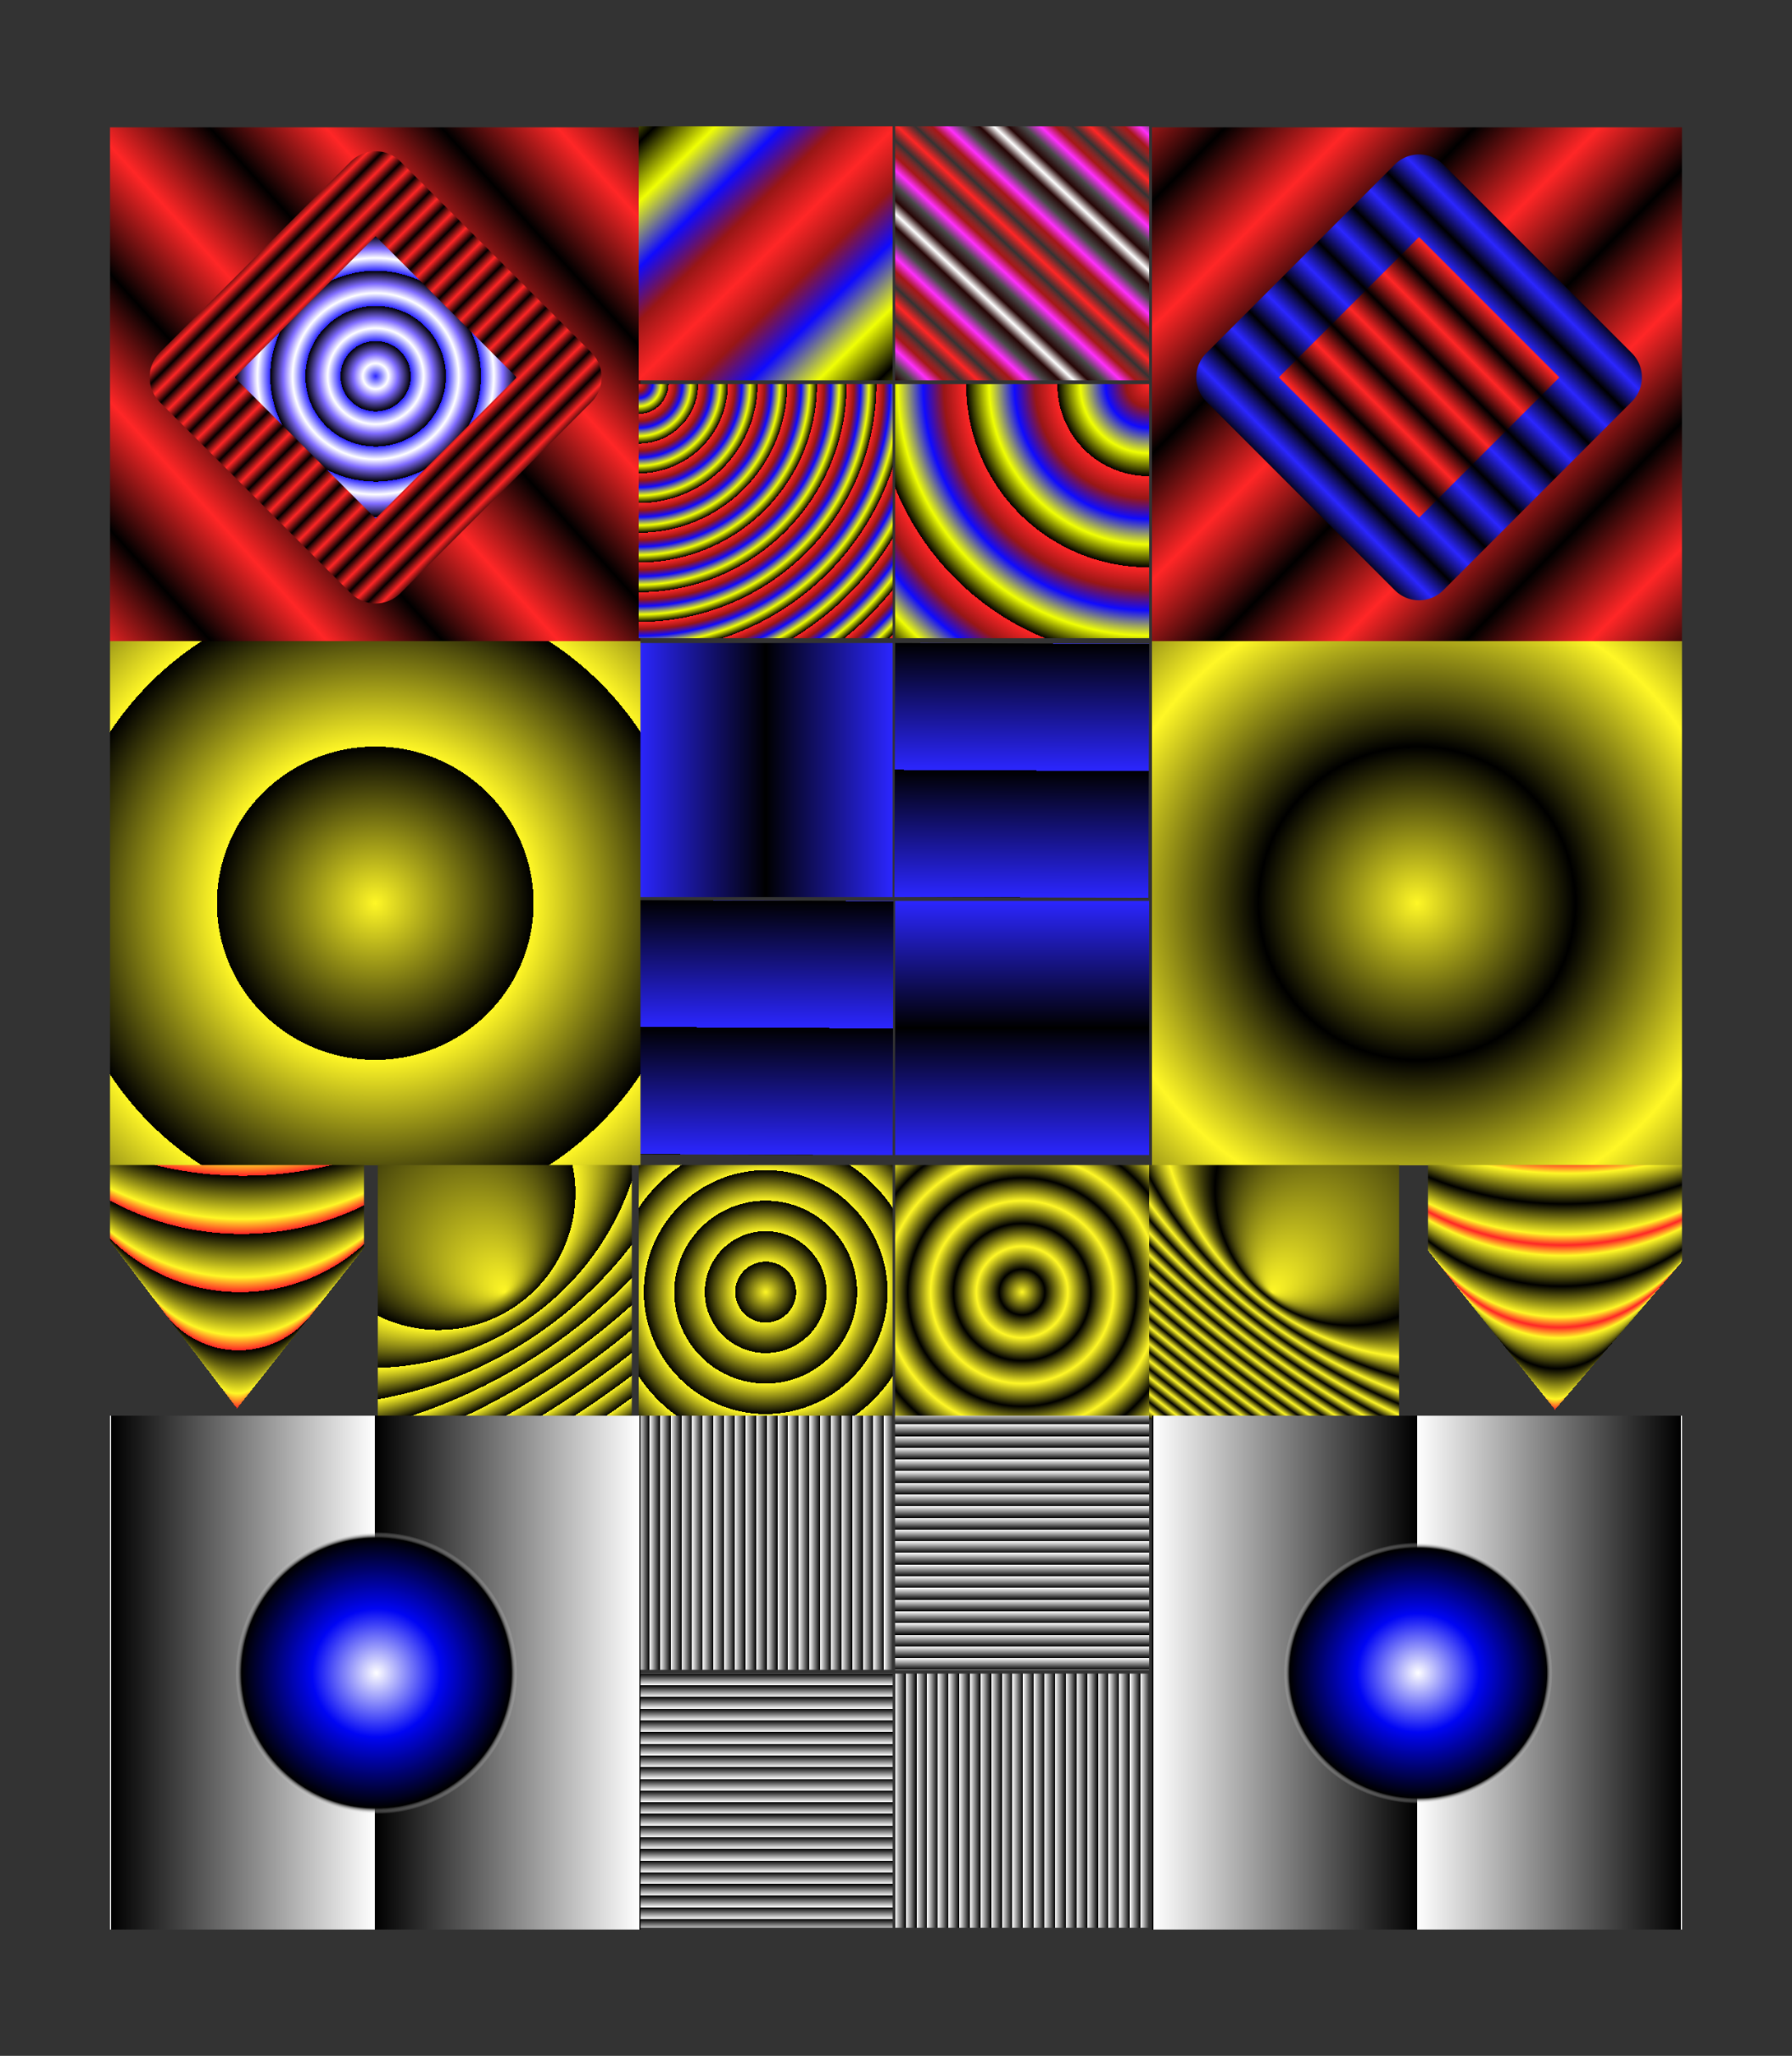<svg width="100%" height="100%"
version="1.1"
xmlns="http://www.w3.org/2000/svg" 
xmlns:xlink="http://www.w3.org/1999/xlink"
xmlns:svgjs="http://svgjs.com/svgjs"
style="stroke-linecap: round; stroke-linejoin: round;"
viewBox="125.171 671.311 891.186 1021.948">
<rect x="125.171" y="671.311" width="891.186" height="1021.948" fill="#333333" stroke="none"/>
<defs id="SvgjsDefs33653"><radialGradient id="SvgjsRadialGradient3561" fx="0.504" fy="0.501" cx="0.504" cy="0.501" r="0.486"><stop id="SvgjsStop3562" stop-opacity="1" stop-color="#ffffff" offset="0"></stop><stop id="SvgjsStop3563" stop-opacity="1" stop-color="#0005f4" offset="0.455"></stop><stop id="SvgjsStop3564" stop-opacity="1" stop-color="#000000" offset="0.957"></stop><stop id="SvgjsStop3565" stop-opacity="0" stop-color="#ffffff" offset="1"></stop></radialGradient><linearGradient id="SvgjsLinearGradient1633" spreadMethod="reflect" x1="0.438" y1="0.535" x2="0.561" y2="0.426"><stop id="SvgjsStop1634" stop-opacity="1" stop-color="#ff2626" offset="0"></stop><stop id="SvgjsStop1635" stop-opacity="1" stop-color="#000000" offset="1"></stop></linearGradient><linearGradient id="SvgjsLinearGradient1636" spreadMethod="reflect" x1="0.508" y1="0.497" x2="0.974" y2="0.971"><stop id="SvgjsStop2701" stop-opacity="1" stop-color="#ff2626" offset="0"></stop><stop id="SvgjsStop2702" stop-opacity="1" stop-color="#981616" offset="0.247"></stop><stop id="SvgjsStop2703" stop-opacity="1" stop-color="#0f0aff" offset="0.471"></stop><stop id="SvgjsStop2704" stop-opacity="1" stop-color="#f0ff03" offset="0.749"></stop><stop id="SvgjsStop2705" stop-opacity="1" stop-color="#000000" offset="1"></stop></linearGradient><linearGradient id="SvgjsLinearGradient1639" spreadMethod="reflect" x1="0.531" y1="0.486" x2="0.707" y2="0.297"><stop id="SvgjsStop5454" stop-opacity="1" stop-color="#ff2626" offset="0"></stop><stop id="SvgjsStop5455" stop-opacity="0" stop-color="#ff1e1e" offset="0.184"></stop><stop id="SvgjsStop5456" stop-opacity="1" stop-color="#a41818" offset="0.357"></stop><stop id="SvgjsStop5457" stop-opacity="1" stop-color="#ff2ffc" offset="0.514"></stop><stop id="SvgjsStop5458" stop-opacity="1" stop-color="#494949" offset="0.686"></stop><stop id="SvgjsStop5459" stop-opacity="1" stop-color="#260505" offset="0.851"></stop><stop id="SvgjsStop5460" stop-opacity="1" stop-color="#ffffff" offset="1"></stop></linearGradient><linearGradient id="SvgjsLinearGradient1642" spreadMethod="reflect" x1="0.439" y1="0.423" x2="0.561" y2="0.541"><stop id="SvgjsStop1643" stop-opacity="1" stop-color="#ff2626" offset="0"></stop><stop id="SvgjsStop1644" stop-opacity="1" stop-color="#000000" offset="1"></stop></linearGradient><radialGradient id="SvgjsRadialGradient1760" spreadMethod="repeat" r="0.3" fx="0.5" fy="0.5" cx="0.5" cy="0.5"><stop id="SvgjsStop1788" stop-opacity="1" stop-color="#fff726" offset="0"></stop><stop id="SvgjsStop1789" stop-opacity="1" stop-color="#000000" offset="1"></stop></radialGradient><radialGradient id="SvgjsRadialGradient1763" spreadMethod="repeat" r="0.539" fx="0.5" fy="0.5" cx="0.239" cy="0.11"><stop id="SvgjsStop1790" stop-opacity="1" stop-color="#fff726" offset="0"></stop><stop id="SvgjsStop1791" stop-opacity="1" stop-color="#000000" offset="1"></stop></radialGradient><radialGradient id="SvgjsRadialGradient1766" spreadMethod="repeat" r="0.12" fx="0.5" fy="0.5" cx="0.5" cy="0.5"><stop id="SvgjsStop1792" stop-opacity="1" stop-color="#fff726" offset="0"></stop><stop id="SvgjsStop1793" stop-opacity="1" stop-color="#000000" offset="1"></stop></radialGradient><radialGradient id="SvgjsRadialGradient1769" spreadMethod="reflect" r="0.09" fx="0.5" fy="0.5" cx="0.5" cy="0.5"><stop id="SvgjsStop1794" stop-opacity="1" stop-color="#fff726" offset="0"></stop><stop id="SvgjsStop1795" stop-opacity="1" stop-color="#000000" offset="1"></stop></radialGradient><radialGradient id="SvgjsRadialGradient1772" spreadMethod="reflect" r="0.3" fx="0.5" fy="0.5" cx="0.5" cy="0.5"><stop id="SvgjsStop1796" stop-opacity="1" stop-color="#fff726" offset="0"></stop><stop id="SvgjsStop1797" stop-opacity="1" stop-color="#000000" offset="1"></stop></radialGradient><radialGradient id="SvgjsRadialGradient1775" spreadMethod="reflect" r="0.534" fx="0.5" fy="0.5" cx="0.81" cy="0.097"><stop id="SvgjsStop1798" stop-opacity="1" stop-color="#fff726" offset="0"></stop><stop id="SvgjsStop1799" stop-opacity="1" stop-color="#000000" offset="1"></stop></radialGradient><linearGradient id="SvgjsLinearGradient1933" spreadMethod="repeat" x1="1.143730691557725e-16" y1="4.912285915671893e-7" x2="0.046" y2="4.912285915671893e-7"><stop id="SvgjsStop14944" stop-opacity="1" stop-color="#000000" offset="0"></stop><stop id="SvgjsStop14945" stop-opacity="1" stop-color="#ffffff" offset="1"></stop></linearGradient><linearGradient id="SvgjsLinearGradient1936" spreadMethod="repeat" x1="0" y1="0" x2="0.5" y2="0"><stop id="SvgjsStop4320" stop-opacity="1" stop-color="#000000" offset="0"></stop><stop id="SvgjsStop4321" stop-opacity="1" stop-color="#ffffff" offset="1"></stop></linearGradient><linearGradient id="SvgjsLinearGradient1945" spreadMethod="repeat" x1="0" y1="0" x2="0.5" y2="0"><stop id="SvgjsStop3812" stop-opacity="1" stop-color="#ffffff" offset="0"></stop><stop id="SvgjsStop3813" stop-opacity="1" stop-color="#000000" offset="1"></stop></linearGradient><linearGradient id="SvgjsLinearGradient1948" spreadMethod="repeat" x1="2.28746138311545e-16" y1="4.912285915671893e-7" x2="0.042" y2="4.912285915671893e-7"><stop id="SvgjsStop3810" stop-opacity="1" stop-color="#ffffff" offset="0"></stop><stop id="SvgjsStop3811" stop-opacity="1" stop-color="#000000" offset="1"></stop></linearGradient><radialGradient id="SvgjsRadialGradient2074" spreadMethod="repeat" fx="0.5" fy="0.958" cx="0.506" cy="0.366" r="0.363"><stop id="SvgjsStop3582" stop-opacity="1" stop-color="#ff2626" offset="0"></stop><stop id="SvgjsStop3583" stop-opacity="1" stop-color="#fff726" offset="0.255"></stop><stop id="SvgjsStop3584" stop-opacity="1" stop-color="#000000" offset="1"></stop></radialGradient><radialGradient id="SvgjsRadialGradient2077" spreadMethod="reflect" fx="0.5" fy="0.963" cx="0.508" cy="0.516" r="0.285"><stop id="SvgjsStop3585" stop-opacity="1" stop-color="#ff2626" offset="0"></stop><stop id="SvgjsStop3586" stop-opacity="1" stop-color="#fff726" offset="0.255"></stop><stop id="SvgjsStop3587" stop-opacity="1" stop-color="#000000" offset="1"></stop></radialGradient><linearGradient id="SvgjsLinearGradient2231" spreadMethod="repeat" x1="0" y1="0" x2="0.5" y2="0"><stop id="SvgjsStop3695" stop-opacity="1" stop-color="#2b26ff" offset="0"></stop><stop id="SvgjsStop3696" stop-opacity="1" stop-color="#000000" offset="1"></stop></linearGradient><linearGradient id="SvgjsLinearGradient4002" spreadMethod="reflect" x1="0" y1="0" x2="0.5" y2="0"><stop id="SvgjsStop4003" stop-opacity="1" stop-color="#2b26ff" offset="0"></stop><stop id="SvgjsStop4004" stop-opacity="1" stop-color="#000000" offset="1"></stop></linearGradient><radialGradient id="SvgjsRadialGradient3600" spreadMethod="repeat" r="0.13" fx="0.503" fy="0.497" cx="0.503" cy="0.497"><stop id="SvgjsStop7726" stop-opacity="1" stop-color="#2b26ff" offset="0"></stop><stop id="SvgjsStop7727" stop-opacity="1" stop-color="#ffffff" offset="0.365"></stop><stop id="SvgjsStop7728" stop-opacity="1" stop-color="#7f6bff" offset="0.631"></stop><stop id="SvgjsStop7729" stop-opacity="1" stop-color="#000000" offset="1"></stop></radialGradient><linearGradient id="SvgjsLinearGradient3611" spreadMethod="reflect" x1="0.998" y1="0.574" x2="0.998" y2="0.536"><stop id="SvgjsStop3721" stop-opacity="1" stop-color="#ff2626" offset="0"></stop><stop id="SvgjsStop3722" stop-opacity="1" stop-color="#000000" offset="1"></stop></linearGradient><linearGradient id="SvgjsLinearGradient27430" spreadMethod="reflect" x1="0.5" y1="0.5" x2="0.592" y2="0.5"><stop id="SvgjsStop27431" stop-opacity="1" stop-color="#ff2626" offset="0"></stop><stop id="SvgjsStop27432" stop-opacity="1" stop-color="#000000" offset="1"></stop></linearGradient><linearGradient id="SvgjsLinearGradient27437" spreadMethod="reflect" x1="0.5" y1="0.5" x2="0.592" y2="0.5"><stop id="SvgjsStop27438" stop-opacity="1" stop-color="#2b26ff" offset="0"></stop><stop id="SvgjsStop27439" stop-opacity="1" stop-color="#000000" offset="1"></stop></linearGradient><radialGradient id="SvgjsRadialGradient1903" spreadMethod="repeat" r="0.117" fx="9.060418312265144e-8" fy="-3.0201438156243275e-8" cx="9.060418312265144e-8" cy="-3.0201438156243275e-8"><stop id="SvgjsStop1904" stop-opacity="1" stop-color="#ff2626" offset="0"></stop><stop id="SvgjsStop1905" stop-opacity="1" stop-color="#981616" offset="0.247"></stop><stop id="SvgjsStop1906" stop-opacity="1" stop-color="#0f0aff" offset="0.471"></stop><stop id="SvgjsStop1907" stop-opacity="1" stop-color="#f0ff03" offset="0.749"></stop><stop id="SvgjsStop1908" stop-opacity="1" stop-color="#000000" offset="1"></stop></radialGradient><radialGradient id="SvgjsRadialGradient2144" spreadMethod="repeat" r="0.359" fx="0.998" fy="0.003" cx="0.998" cy="0.003"><stop id="SvgjsStop2197" stop-opacity="1" stop-color="#ff2626" offset="0"></stop><stop id="SvgjsStop2198" stop-opacity="1" stop-color="#981616" offset="0.247"></stop><stop id="SvgjsStop2199" stop-opacity="1" stop-color="#0f0aff" offset="0.471"></stop><stop id="SvgjsStop2200" stop-opacity="1" stop-color="#f0ff03" offset="0.749"></stop><stop id="SvgjsStop2201" stop-opacity="1" stop-color="#000000" offset="1"></stop></radialGradient></defs>
<polygon id="P-b3-90c458" points="-96.201,-727.46 -96.201,-472.064 167.35,-472.064 167.35,-727.46" style="stroke: rgb(0, 0, 0); stroke-opacity: 1; fill: url(&quot;#SvgjsLinearGradient1642&quot;); fill-opacity: 1; stroke-width: 0;" data-fill="#ffffff" data-fill-opacity="1" transform="matrix(1,0,0,1,794.285,1462.066)"></polygon>
<rect id="R-42-bd7418" width="126.309" height="126.308" style="stroke: rgb(0, 0, 0); stroke-opacity: 1; fill: url(&quot;#SvgjsRadialGradient2144&quot;); fill-opacity: 1; stroke-width: 0;" data-fill="#ffffff" data-fill-opacity="1" transform="matrix(1,0,0,1,570.316,862.255)"></rect>
<rect id="R-58-716c84" width="126.309" height="126.308" style="stroke: rgb(0, 0, 0); stroke-opacity: 1; fill: url(&quot;#SvgjsLinearGradient1639&quot;); fill-opacity: 1; stroke-width: 0;" data-fill="#ffffff" data-fill-opacity="1" transform="matrix(1,0,0,1,570.316,734.062)"></rect>
<rect id="R-d2-c6897e" width="126.309" height="126.308" style="stroke: rgb(0, 0, 0); stroke-opacity: 1; fill: url(&quot;#SvgjsLinearGradient4002&quot;); fill-opacity: 1; stroke-width: 0;" data-fill="#ffffff" data-fill-opacity="1" transform="matrix(1,0,0,1,442.798,990.961)"></rect>
<polygon id="P-c4-627f09" points="-95.085,-727.46 -95.085,-472.064 168.697,-472.064 168.697,-727.46" style="stroke: rgb(0, 0, 0); stroke-opacity: 1; fill: url(&quot;#SvgjsLinearGradient1633&quot;); fill-opacity: 1; stroke-width: 0;" data-fill="#ffffff" data-fill-opacity="1" transform="matrix(1,0,0,1,274.978,1462.066)"></polygon>
<rect id="R-b9-494d30" width="126.309" height="126.308" style="stroke: rgb(0, 0, 0); stroke-opacity: 1; fill: url(&quot;#SvgjsLinearGradient1636&quot;); fill-opacity: 1; stroke-width: 0;" data-fill="#ffffff" data-fill-opacity="1" transform="matrix(1,0,0,1,442.798,734.062)"></rect>
<rect id="R-f3-112aec" width="126.309" height="126.308" style="stroke: rgb(0, 0, 0); stroke-opacity: 1; fill: url(&quot;#SvgjsRadialGradient1903&quot;); fill-opacity: 1; stroke-width: 0;" data-fill="#ffffff" data-fill-opacity="1" transform="matrix(1,0,0,1,442.798,862.255)"></rect>
<rect id="R-e9-8ce6fa" width="126.309" height="126.309" style="stroke: rgb(0, 0, 0); stroke-opacity: 1; fill: url(&quot;#SvgjsLinearGradient2231&quot;); fill-opacity: 1; stroke-width: 0;" data-fill="#ffffff" data-fill-opacity="1" transform="matrix(0.003,-1,1,0.003,442.798,1245.107)"></rect>
<polygon id="P-7c-b5b718" points="-95.085,-728.964 -95.085,-468.398 168.697,-468.398 168.697,-728.964" style="stroke: rgb(0, 0, 0); stroke-opacity: 1; fill: url(&quot;#SvgjsRadialGradient1760&quot;); fill-opacity: 1; stroke-width: 0;" data-fill="#ffffff" data-fill-opacity="1" transform="matrix(1,0,0,1,274.978,1718.966)"></polygon>
<rect id="R-20-02823d" width="126.309" height="126.308" style="stroke: rgb(0, 0, 0); stroke-opacity: 1; fill: url(&quot;#SvgjsRadialGradient1766&quot;); fill-opacity: 1; stroke-width: 0;" data-fill="#ffffff" data-fill-opacity="1" transform="matrix(1,0,0,1,442.798,1250.441)"></rect>
<rect id="R-78-4c8e4b" width="126.309" height="126.308" style="stroke: rgb(0, 0, 0); stroke-opacity: 1; fill: url(&quot;#SvgjsRadialGradient1763&quot;); fill-opacity: 1; stroke-width: 0;" data-fill="#ffffff" data-fill-opacity="1" transform="matrix(1,0,0,1,313.062,1250.441)"></rect>
<rect id="R-2f-c32983" width="126.309" height="126.308" style="stroke: rgb(0, 0, 0); stroke-opacity: 1; fill: url(&quot;#SvgjsRadialGradient2074&quot;); fill-opacity: 1; stroke-width: 0;" data-fill="#ffffff" data-fill-opacity="1" transform="matrix(1,0,0,1,179.893,1250.441)"></rect>
<polygon id="P-78-fde8c9" points="-96.201,-728.964 -96.201,-468.398 167.35,-468.398 167.35,-728.964" style="stroke: rgb(0, 0, 0); stroke-opacity: 1; fill: url(&quot;#SvgjsRadialGradient1772&quot;); fill-opacity: 1; stroke-width: 0;" data-fill="#ffffff" data-fill-opacity="1" transform="matrix(1,0,0,1,794.285,1718.966)"></polygon>
<rect id="R-70-93e675" width="126.309" height="126.308" style="stroke: rgb(0, 0, 0); stroke-opacity: 1; fill: url(&quot;#SvgjsRadialGradient1775&quot;); fill-opacity: 1; stroke-width: 0;" data-fill="#ffffff" data-fill-opacity="1" transform="matrix(1,0,0,1,694.61,1250.441)"></rect>
<rect id="R-f4-c5473e" width="126.309" height="126.308" style="stroke: rgb(0, 0, 0); stroke-opacity: 1; fill: url(&quot;#SvgjsRadialGradient1769&quot;); fill-opacity: 1; stroke-width: 0;" data-fill="#ffffff" data-fill-opacity="1" transform="matrix(1,0,0,1,570.316,1250.441)"></rect>
<rect id="R-0f-ad4030" width="126.309" height="126.308" style="stroke: rgb(0, 0, 0); stroke-opacity: 1; fill: url(&quot;#SvgjsRadialGradient2077&quot;); fill-opacity: 1; stroke-width: 0;" data-fill="#ffffff" data-fill-opacity="1" transform="matrix(1,0,0,1,835.326,1250.441)"></rect>
<rect id="R-83-8ebd25" width="126.309" height="126.308" style="stroke: rgb(0, 0, 0); stroke-opacity: 1; fill: url(&quot;#SvgjsLinearGradient1948&quot;); fill-opacity: 1; stroke-width: 0;" data-fill="#ffffff" data-fill-opacity="1" transform="matrix(1,-5.841681305351898e-16,5.841681305351898e-16,1,442.798,1375.056)"></rect>
<rect id="R-6b-388ea8" width="126.309" height="126.308" style="stroke: rgb(0, 0, 0); stroke-opacity: 1; fill: url(&quot;#SvgjsLinearGradient1948&quot;); fill-opacity: 1; stroke-width: 0;" data-fill="#ffffff" data-fill-opacity="1" transform="matrix(1,0,0,1,570.316,1503.249)"></rect>
<rect id="R-e9-79fcfc" width="126.309" height="126.308" style="stroke: rgb(0, 0, 0); stroke-opacity: 1; fill: url(&quot;#SvgjsLinearGradient1933&quot;); fill-opacity: 1; stroke-width: 0;" data-fill="#ffffff" data-fill-opacity="1" transform="matrix(5.551115123125783e-17,-1,1,5.551115123125783e-17,570.316,1501.365)"></rect>
<rect id="R-10-f44f5f" width="126.309" height="126.308" style="stroke: rgb(0, 0, 0); stroke-opacity: 1; fill: url(&quot;#SvgjsLinearGradient1933&quot;); fill-opacity: 1; stroke-width: 0;" data-fill="#ffffff" data-fill-opacity="1" transform="matrix(5.551115123125783e-17,1,-1,5.551115123125783e-17,569.106,1503.249)"></rect>
<rect id="R-59-43b3bd" width="132.703" height="132.703" style="stroke: url(&quot;#SvgjsLinearGradient27437&quot;); stroke-opacity: 1; fill: url(&quot;#SvgjsLinearGradient27430&quot;); fill-opacity: 1; stroke-width: 34;" data-fill="#676767" data-stroke="#00deac" transform="matrix(0.707,-0.707,0.707,0.707,737.081,858.889)"></rect>
<rect id="R-b6-83dd78" width="134.22" height="134.22" style="stroke: url(&quot;#SvgjsLinearGradient3611&quot;); stroke-opacity: 1; fill: url(&quot;#SvgjsRadialGradient3600&quot;); fill-opacity: 1; stroke-width: 35;" data-fill="#676767" data-stroke="#00deac" transform="matrix(0.707,-0.707,0.707,0.707,217.077,858.889)"></rect>
<g id="G-ce-e4dfa3" transform="matrix(1,0,0,1,6.018,-2.162)"><polygon id="P-d7-a06ea5" points="-96.201,-728.955 -96.201,-473.503 167.35,-473.503 167.35,-728.955" style="stroke: rgb(0, 0, 0); stroke-opacity: 1; fill: url(&quot;#SvgjsLinearGradient1945&quot;); fill-opacity: 1; stroke-width: 0;" data-fill="#ffffff" data-fill-opacity="1" transform="matrix(1,0,0,1,788.267,2106.173)"></polygon><polygon id="P-1c-9189eb" points="-95.085,-728.005 -95.085,-594.57 42.508,-594.57 42.508,-728.005" style="stroke: rgb(0, 0, 0); stroke-opacity: 1; fill: url(&quot;#SvgjsRadialGradient3561&quot;); fill-opacity: 1; stroke-width: 0;" data-fill="#ffffff" data-fill-opacity="1" transform="matrix(1,0,0,1,850.13,2166.231)"></polygon></g>
<g id="G-e6-786829" transform="matrix(1,0,0,1,-4.971,-5.417)"><polygon id="P-4b-4c41b4" points="-95.085,-728.955 -95.085,-473.503 168.697,-473.503 168.697,-728.955" style="stroke: rgb(0, 0, 0); stroke-opacity: 1; fill: url(&quot;#SvgjsLinearGradient1936&quot;); fill-opacity: 1; stroke-width: 0;" data-fill="#ffffff" data-fill-opacity="1" transform="matrix(1,0,0,1,279.949,2109.428)"></polygon><rect id="R-0f-5b20b0" width="144.559" height="144.558" style="stroke: rgb(0, 0, 0); stroke-opacity: 1; fill: url(&quot;#SvgjsRadialGradient3561&quot;); fill-opacity: 1; stroke-width: 0;" data-fill="#ffffff" data-fill-opacity="1" transform="matrix(1,0,0,1,244.475,1435.92)"></rect></g>
<rect id="R-dc-49d613" width="126.309" height="126.309" style="stroke: rgb(0, 0, 0); stroke-opacity: 1; fill: url(&quot;#SvgjsLinearGradient2231&quot;); fill-opacity: 1; stroke-width: 0;" data-fill="#ffffff" data-fill-opacity="1" transform="matrix(0.003,-1,1,0.003,569.96,1117.269)"></rect>
<rect id="R-c9-37dea8" width="126.309" height="126.308" style="stroke: rgb(0, 0, 0); stroke-opacity: 1; fill: url(&quot;#SvgjsLinearGradient4002&quot;); fill-opacity: 1; stroke-width: 0;" data-fill="#ffffff" data-fill-opacity="1" transform="matrix(2.7755575615628914e-16,1,-1,2.7755575615628914e-16,696.624,1119.154)"></rect></svg>